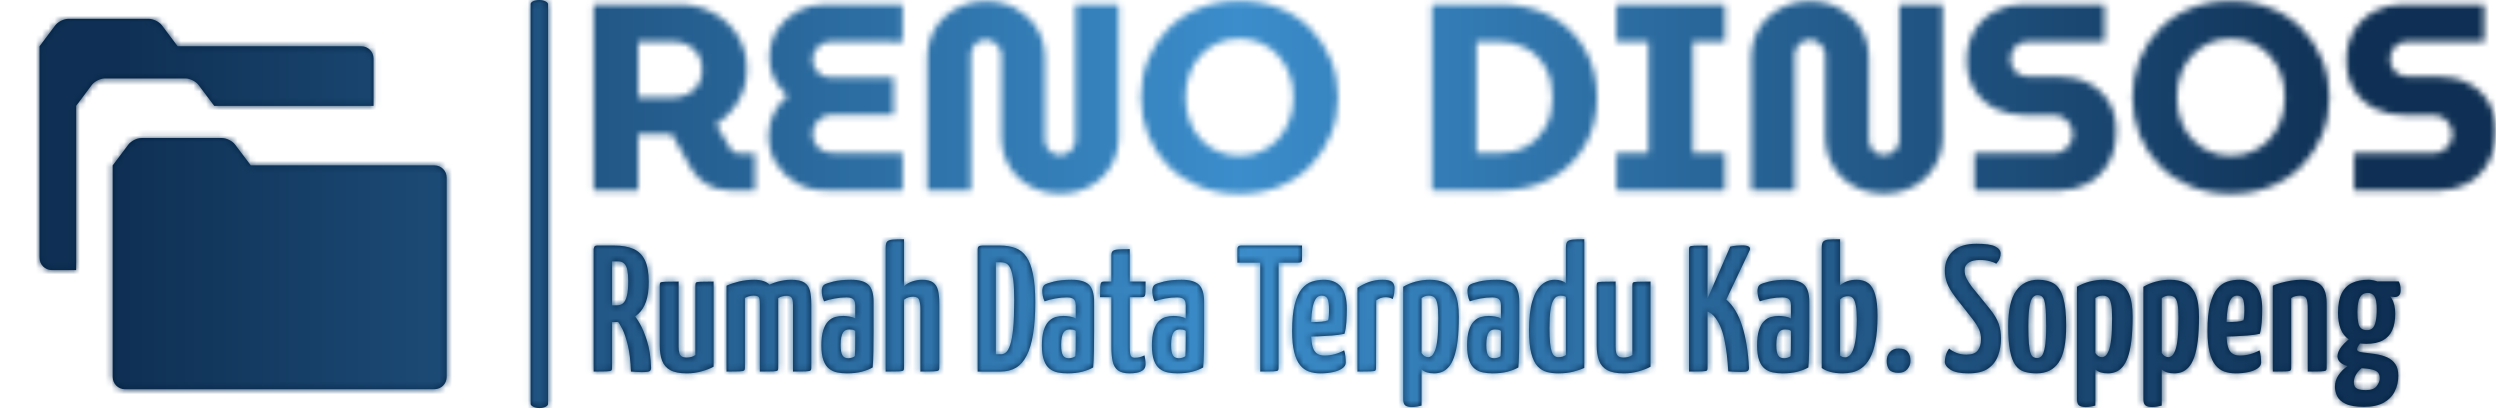 <svg xmlns="http://www.w3.org/2000/svg"
     version="1.1" width="1500" height="246" viewBox="0 0 1500 246">
    <g transform="matrix(1,0,0,1,-0.909,-0.583)">
        <svg viewBox="0 0 396 65" data-background-color="#ffffff" preserveAspectRatio="xMidYMid meet"
             height="246" width="1500" xmlns="http://www.w3.org/2000/svg">
            <g id="tight-bounds" transform="matrix(1,0,0,1,0.24,0.154)">
                <svg viewBox="0 0 395.52 64.692" height="64.692" width="395.52">
                    <g>
                        <svg viewBox="0 0 518.701 84.839" height="64.692" width="395.52">
                            <g>
                                <rect width="3.614" height="84.839" x="110.107" y="0"
                                      fill="#001f3e" opacity="1" stroke-width="0" stroke="transparent" fill-opacity="1"
                                      class="rect-qz-0" data-fill-palette-color="secondary" rx="1%" id="qz-0"
                                      data-palette-color="#001f3e"></rect>
                            </g>
                            <g transform="matrix(1,0,0,1,123.181,0.211)">
                                <svg viewBox="0 0 395.52 84.417" height="84.417" width="395.52">
                                    <g id="textblocktransform">
                                        <svg viewBox="0 0 395.52 84.417" height="84.417"
                                             width="395.52" id="textblock">
                                            <g>
                                                <svg viewBox="0 0 395.52 40.071" height="40.071"
                                                     width="395.52">
                                                    <g transform="matrix(1,0,0,1,0,0)">
                                                        <svg width="395.52" viewBox="3.05 -35.65 358.28 36.3"
                                                             height="40.071"
                                                             data-palette-color="url(#f55c197f-821a-40d7-b9f7-34016dbfebd2)"></svg>
                                                    </g>
                                                </svg>
                                            </g>
                                            <g transform="matrix(1,0,0,1,0,49.531)">
                                                <svg viewBox="0 0 375.744 34.887"
                                                     height="34.887" width="375.744">
                                                    <g transform="matrix(1,0,0,1,0,0)">
                                                        <svg width="375.744" viewBox="1.7 -36.75 501.83 46.6"
                                                             height="34.887" data-palette-color="#001f3e">
                                                            <path
                                                                d="M7.65-13.75L3.3-13.75Q2.45-13.75 2.35-14.03 2.25-14.3 2.25-15.05L2.25-15.05 2.25-34Q2.25-34.05 2.27-34.52 2.3-35 3.05-35L3.05-35 7.45-35Q10.6-35 12.73-34.08 14.85-33.15 15.93-30.95 17-28.75 17-24.85L17-24.85Q17-21.55 16.23-19.4 15.45-17.25 14.1-16.03 12.75-14.8 11.08-14.28 9.4-13.75 7.65-13.75L7.65-13.75ZM1.7 0L1.7 0 1.7-34.05Q1.7-34.05 1.83-34.52 1.95-35 2.65-35L2.65-35 5.85-35Q6.55-35 6.68-34.52 6.8-34.05 6.8-34.05L6.8-34.05 6.8-0.95Q6.8-0.45 6.58-0.28 6.35-0.1 5.28-0.05 4.2 0 1.7 0ZM15.05 0.15L15.05 0.15Q14.45 0.15 13.68 0.1 12.9 0.05 12.05 0L12.05 0Q11.9-4.35 11.2-7.25 10.5-10.15 9.68-11.8 8.85-13.45 8.2-14.15 7.55-14.85 7.55-14.85L7.55-14.85Q7.55-14.85 7.43-15.2 7.3-15.55 7.9-15.85L7.9-15.85 10.75-17.45Q11.45-17.45 11.7-16.95L11.7-16.95Q11.7-16.95 12.55-16.1 13.4-15.25 14.5-13.35 15.6-11.45 16.55-8.43 17.5-5.4 17.65-1.05L17.65-1.05Q17.65-0.4 17.28-0.13 16.9 0.15 15.05 0.15ZM6.75-30.6L6.75-18.4 8.2-18.4Q9.2-18.4 9.88-18.98 10.55-19.55 10.93-21.03 11.3-22.5 11.3-25.1L11.3-25.1Q11.3-26.95 11.05-28.18 10.8-29.4 10.18-30 9.55-30.6 8.55-30.6L8.55-30.6 6.75-30.6ZM27.6 0.5L27.6 0.5Q24.6 0.5 22.97-0.4 21.35-1.3 20.7-3.03 20.05-4.75 20.05-7.25L20.05-7.25 20.05-24.05Q20.05-24.55 20.25-24.73 20.45-24.9 21.57-24.95 22.7-25 25.3-25L25.3-25 25.3-6.9Q25.3-5.9 25.47-5.23 25.65-4.55 26.12-4.23 26.6-3.9 27.55-3.9L27.55-3.9Q28.1-3.9 28.75-4.05 29.4-4.2 29.95-4.6L29.95-4.6 29.95-24.05Q29.95-24.55 30.15-24.73 30.35-24.9 31.4-24.95 32.45-25 35-25L35-25 35-1.35Q33.75-0.65 31.75-0.08 29.75 0.5 27.6 0.5ZM38.6 0L38.6 0 38.6-23.85Q40.15-24.55 42.12-25.03 44.1-25.5 46.25-25.5L46.25-25.5Q49.25-25.5 50.67-24.05 52.1-22.6 52.52-19.9 52.95-17.2 52.95-13.4L52.95-13.4 52.95-0.95Q52.95-0.45 52.7-0.28 52.45-0.1 51.37-0.05 50.3 0 47.85 0L47.85 0 47.85-18.7Q47.85-19.7 47.75-20.2 47.65-20.7 47.27-20.9 46.9-21.1 46.1-21.1L46.1-21.1Q45.5-21.1 44.87-20.93 44.25-20.75 43.7-20.45L43.7-20.45 43.7-0.95Q43.7-0.45 43.45-0.28 43.2-0.1 42.15-0.05 41.1 0 38.6 0ZM47.85 0L47.85 0 47.85-21.3Q48-22.5 49.37-23.45 50.75-24.4 52.72-24.95 54.7-25.5 56.5-25.5L56.5-25.5Q59.05-25.5 60.25-24.7 61.45-23.9 61.8-22.35 62.15-20.8 62.15-18.6L62.15-18.6 62.15-0.95Q62.15-0.45 61.9-0.28 61.65-0.1 60.57-0.05 59.5 0 57.05 0L57.05 0 57.05-18.55Q57.05-19.9 56.7-20.48 56.35-21.05 55.3-21.05L55.3-21.05Q54.7-21.05 54.1-20.9 53.5-20.75 52.95-20.4L52.95-20.4 52.95-0.95Q52.95-0.45 52.75-0.28 52.55-0.1 51.5-0.05 50.45 0 47.85 0ZM72.04 0.5L72.04 0.5Q70.64 0.5 69.37 0.25 68.09 0 67.09-0.78 66.09-1.55 65.52-3.1 64.94-4.65 64.94-7.25L64.94-7.25Q64.94-9.8 65.44-11.43 65.94-13.05 66.82-13.95 67.69-14.85 68.77-15.15 69.84-15.45 70.99-15.45L70.99-15.45Q71.64-15.45 72.67-15.3 73.69-15.15 74.34-14.75L74.34-14.75Q74.34-14.75 74.34-15.38 74.34-16 74.34-16.82 74.34-17.65 74.34-18.35L74.34-18.35Q74.34-19.2 74.09-19.68 73.84-20.15 73.32-20.38 72.79-20.6 71.94-20.6L71.94-20.6Q70.34-20.6 68.62-20.28 66.89-19.95 65.69-19.5L65.69-19.5Q65.29-20.3 65.17-21.1 65.04-21.9 65.04-22.45L65.04-22.45Q65.04-22.9 65.19-23.38 65.34-23.85 65.69-24.1L65.69-24.1Q66.24-24.5 68.24-25 70.24-25.5 73.19-25.5L73.19-25.5Q76.54-25.5 77.99-24.15 79.44-22.8 79.44-19.4L79.44-19.4 79.44-16.95Q79.44-14.1 79.44-11.15 79.44-8.2 79.39-5.6 79.34-3 79.19-1.15L79.19-1.15Q77.99-0.45 76.19 0.03 74.39 0.5 72.04 0.5ZM72.44-3.7L72.44-3.7Q72.94-3.7 73.47-3.88 73.99-4.05 74.24-4.3L74.24-4.3Q74.29-4.95 74.32-6.18 74.34-7.4 74.34-8.78 74.34-10.15 74.34-11.3L74.34-11.3Q74.04-11.55 73.57-11.63 73.09-11.7 72.69-11.7L72.69-11.7Q72.19-11.7 71.74-11.53 71.29-11.35 70.97-10.88 70.64-10.4 70.47-9.55 70.29-8.7 70.29-7.35L70.29-7.35Q70.29-6.3 70.42-5.6 70.54-4.9 70.82-4.48 71.09-4.05 71.49-3.88 71.89-3.7 72.44-3.7ZM82.79 0L82.79 0 82.79-34.5Q82.79-35.65 83.19-36.1 83.59-36.55 84.69-36.65 85.79-36.75 87.89-36.75L87.89-36.75 87.89-23.7Q88.84-24.6 90.22-25.05 91.59-25.5 92.89-25.5L92.89-25.5Q94.94-25.5 95.97-24.75 96.99-24 97.34-22.58 97.69-21.15 97.69-19L97.69-19 97.69-0.95Q97.69-0.45 97.42-0.28 97.14-0.1 96.04-0.05 94.94 0 92.44 0L92.44 0 92.44-17.45Q92.44-18.8 92.12-19.8 91.79-20.8 90.44-20.8L90.44-20.8Q89.84-20.8 89.19-20.63 88.54-20.45 87.89-19.95L87.89-19.95 87.89-0.95Q87.89-0.45 87.67-0.28 87.44-0.1 86.39-0.05 85.34 0 82.79 0ZM114.69 0L108.34 0 108.34-34Q108.34-34.5 108.61-34.75 108.89-35 109.69-35L109.69-35 114.54-35Q116.99-35 118.84-34.3 120.69-33.6 121.89-31.88 123.09-30.15 123.71-27.08 124.34-24 124.34-19.25L124.34-19.25Q124.34-14.1 123.74-10.43 123.14-6.75 121.96-4.45 120.79-2.15 118.99-1.07 117.19 0 114.69 0L114.69 0ZM113.39-30.35L113.39-4.8 114.84-4.8Q115.54-4.8 116.19-5.33 116.84-5.85 117.36-7.4 117.89-8.95 118.19-11.93 118.49-14.9 118.49-19.8L118.49-19.8Q118.49-23.2 118.24-25.28 117.99-27.35 117.51-28.48 117.04-29.6 116.36-29.98 115.69-30.35 114.79-30.35L114.79-30.35 113.39-30.35ZM133.28 0.5L133.28 0.5Q131.88 0.5 130.61 0.25 129.33 0 128.33-0.78 127.33-1.55 126.76-3.1 126.18-4.65 126.18-7.25L126.18-7.25Q126.18-9.8 126.68-11.43 127.18-13.05 128.06-13.95 128.93-14.85 130.01-15.15 131.08-15.45 132.23-15.45L132.23-15.45Q132.88-15.45 133.91-15.3 134.93-15.15 135.58-14.75L135.58-14.75Q135.58-14.75 135.58-15.38 135.58-16 135.58-16.82 135.58-17.65 135.58-18.35L135.58-18.35Q135.58-19.2 135.33-19.68 135.08-20.15 134.56-20.38 134.03-20.6 133.18-20.6L133.18-20.6Q131.58-20.6 129.86-20.28 128.13-19.95 126.93-19.5L126.93-19.5Q126.53-20.3 126.41-21.1 126.28-21.9 126.28-22.45L126.28-22.45Q126.28-22.9 126.43-23.38 126.58-23.85 126.93-24.1L126.93-24.1Q127.48-24.5 129.48-25 131.48-25.5 134.43-25.5L134.43-25.5Q137.78-25.5 139.23-24.15 140.68-22.8 140.68-19.4L140.68-19.4 140.68-16.95Q140.68-14.1 140.68-11.15 140.68-8.2 140.63-5.6 140.58-3 140.43-1.15L140.43-1.15Q139.23-0.45 137.43 0.03 135.63 0.5 133.28 0.5ZM133.68-3.7L133.68-3.7Q134.18-3.7 134.71-3.88 135.23-4.05 135.48-4.3L135.48-4.3Q135.53-4.95 135.56-6.18 135.58-7.4 135.58-8.78 135.58-10.15 135.58-11.3L135.58-11.3Q135.28-11.55 134.81-11.63 134.33-11.7 133.93-11.7L133.93-11.7Q133.43-11.7 132.98-11.53 132.53-11.35 132.21-10.88 131.88-10.4 131.71-9.55 131.53-8.7 131.53-7.35L131.53-7.35Q131.53-6.3 131.66-5.6 131.78-4.9 132.06-4.48 132.33-4.05 132.73-3.88 133.13-3.7 133.68-3.7ZM150.53 0.5L150.53 0.5Q148.38 0.5 147.28-0.35 146.18-1.2 145.83-2.83 145.48-4.45 145.48-6.7L145.48-6.7 145.48-20.65 142.33-20.65Q142.33-22.65 142.38-23.55 142.43-24.45 142.66-24.73 142.88-25 143.38-25L143.38-25 145.48-25 145.48-32.35Q145.48-33.2 145.91-33.52 146.33-33.85 147.43-33.93 148.53-34 150.58-34L150.58-34 150.58-25 154.98-25Q154.98-23.05 154.96-22.13 154.93-21.2 154.71-20.93 154.48-20.65 153.98-20.65L153.98-20.65 150.58-20.65 150.58-6.75Q150.58-6.05 150.63-5.35 150.68-4.65 150.98-4.25 151.28-3.85 151.98-3.85L151.98-3.85Q152.73-3.85 153.33-4 153.93-4.15 154.68-4.5L154.68-4.5Q154.78-4.05 154.88-3.43 154.98-2.8 154.98-2.05L154.98-2.05Q154.98-0.95 154.26-0.4 153.53 0.15 152.51 0.33 151.48 0.5 150.53 0.5ZM163.83 0.5L163.83 0.5Q162.43 0.5 161.15 0.25 159.88 0 158.88-0.78 157.88-1.55 157.3-3.1 156.73-4.65 156.73-7.25L156.73-7.25Q156.73-9.8 157.23-11.43 157.73-13.05 158.6-13.95 159.48-14.85 160.55-15.15 161.63-15.45 162.78-15.45L162.78-15.45Q163.43-15.45 164.45-15.3 165.48-15.15 166.13-14.75L166.13-14.75Q166.13-14.75 166.13-15.38 166.13-16 166.13-16.82 166.13-17.65 166.13-18.35L166.13-18.35Q166.13-19.2 165.88-19.68 165.63-20.15 165.1-20.38 164.58-20.6 163.73-20.6L163.73-20.6Q162.13-20.6 160.4-20.28 158.68-19.95 157.48-19.5L157.48-19.5Q157.08-20.3 156.95-21.1 156.83-21.9 156.83-22.45L156.83-22.45Q156.83-22.9 156.98-23.38 157.13-23.85 157.48-24.1L157.48-24.1Q158.03-24.5 160.03-25 162.03-25.5 164.98-25.5L164.98-25.5Q168.33-25.5 169.78-24.15 171.23-22.8 171.23-19.4L171.23-19.4 171.23-16.95Q171.23-14.1 171.23-11.15 171.23-8.2 171.18-5.6 171.13-3 170.98-1.15L170.98-1.15Q169.78-0.45 167.98 0.03 166.18 0.5 163.83 0.5ZM164.23-3.7L164.23-3.7Q164.73-3.7 165.25-3.88 165.78-4.05 166.03-4.3L166.03-4.3Q166.08-4.95 166.1-6.18 166.13-7.4 166.13-8.78 166.13-10.15 166.13-11.3L166.13-11.3Q165.83-11.55 165.35-11.63 164.88-11.7 164.48-11.7L164.48-11.7Q163.98-11.7 163.53-11.53 163.08-11.35 162.75-10.88 162.43-10.4 162.25-9.55 162.08-8.7 162.08-7.35L162.08-7.35Q162.08-6.3 162.2-5.6 162.33-4.9 162.6-4.48 162.88-4.05 163.28-3.88 163.68-3.7 164.23-3.7ZM186.82 0L186.82 0 186.82-34.45Q186.82-34.45 186.95-34.48 187.07-34.5 187.77-34.5L187.77-34.5 190.97-34.5Q191.67-34.5 191.8-34.48 191.92-34.45 191.92-34.45L191.92-34.45 191.92-0.95Q191.92-0.45 191.7-0.28 191.47-0.1 190.4-0.05 189.32 0 186.82 0ZM197.47-30.25L180.47-30.25 180.47-34.05Q180.47-35 181.42-35L181.42-35 198.42-35 198.42-31.15Q198.42-30.6 198.22-30.43 198.02-30.25 197.47-30.25L197.47-30.25ZM203.52 0.5L203.52 0.5Q201.82 0.5 200.37 0 198.92-0.5 197.87-1.8 196.82-3.1 196.25-5.4 195.67-7.7 195.67-11.25L195.67-11.25Q195.67-15.85 196.4-18.68 197.12-21.5 198.35-22.98 199.57-24.45 201.17-24.98 202.77-25.5 204.52-25.5L204.52-25.5Q207.57-25.5 209.22-23.58 210.87-21.65 210.87-17.4L210.87-17.4Q210.87-15.65 210.75-13.78 210.62-11.9 210.22-10.5L210.22-10.5Q208.67-10.15 206.72-10 204.77-9.85 202.92-9.78 201.07-9.7 199.9-9.7 198.72-9.7 198.72-9.7L198.72-9.7 198.77-13.8Q198.77-13.8 199.57-13.78 200.37-13.75 201.55-13.75 202.72-13.75 203.85-13.85 204.97-13.95 205.67-14.25L205.67-14.25Q205.82-14.75 205.87-15.55 205.92-16.35 205.92-16.95L205.92-16.95Q205.92-19.45 205.47-20.28 205.02-21.1 203.87-21.1L203.87-21.1Q203.12-21.1 202.57-20.58 202.02-20.05 201.65-18.9 201.27-17.75 201.1-15.95 200.92-14.15 200.92-11.55L200.92-11.55Q200.92-9.6 201.1-8.22 201.27-6.85 201.7-6.05 202.12-5.25 202.85-4.85 203.57-4.45 204.72-4.45L204.72-4.45Q206.12-4.45 207.5-4.83 208.87-5.2 210.12-5.9L210.12-5.9Q210.37-5.2 210.47-4.23 210.57-3.25 210.57-2.5L210.57-2.5Q210.57-1.55 209.6-0.88 208.62-0.2 207.02 0.15 205.42 0.5 203.52 0.5ZM213.82 0L213.82 0 213.82-23.25Q215.17-24.2 216.94-24.85 218.72-25.5 220.72-25.5L220.72-25.5Q222.72-25.5 223.42-24.93 224.12-24.35 224.12-23.15L224.12-23.15Q224.12-22.65 224.02-21.83 223.92-21 223.62-20.15L223.62-20.15Q223.07-20.45 222.57-20.55 222.07-20.65 221.57-20.65L221.57-20.65Q220.97-20.65 220.29-20.43 219.62-20.2 219.02-19.75L219.02-19.75 218.97-0.95Q218.97-0.45 218.77-0.28 218.57-0.1 217.49-0.05 216.42 0 213.82 0ZM228.97 9.85L228.97 9.85Q227.67 9.85 227.09 9.4 226.52 8.95 226.52 7.65L226.52 7.65 226.52-23.55Q228.02-24.45 229.97-24.98 231.92-25.5 233.92-25.5L233.92-25.5Q236.32-25.5 238.14-24.65 239.97-23.8 240.97-21.58 241.97-19.35 241.97-15.25L241.97-15.25Q241.97-11.25 241.62-8.47 241.27-5.7 240.62-3.93 239.97-2.15 239.09-1.2 238.22-0.25 237.22 0.13 236.22 0.5 235.12 0.5L235.12 0.5Q233.97 0.5 233.09 0.23 232.22-0.05 231.62-0.6L231.62-0.6 231.62 9.45Q231.02 9.6 230.32 9.73 229.62 9.85 228.97 9.85ZM233.47-4L233.47-4Q233.92-4 234.39-4.35 234.87-4.7 235.32-5.78 235.77-6.85 236.02-9.03 236.27-11.2 236.27-14.9L236.27-14.9Q236.27-17.5 235.99-18.82 235.72-20.15 235.14-20.63 234.57-21.1 233.62-21.1L233.62-21.1Q232.52-21.1 231.62-20.4L231.62-20.4 231.62-5.15Q232.02-4.55 232.47-4.28 232.92-4 233.47-4ZM251.36 0.5L251.36 0.5Q249.96 0.5 248.69 0.25 247.41 0 246.41-0.78 245.41-1.55 244.84-3.1 244.26-4.65 244.26-7.25L244.26-7.25Q244.26-9.8 244.76-11.43 245.26-13.05 246.14-13.95 247.01-14.85 248.09-15.15 249.16-15.45 250.31-15.45L250.31-15.45Q250.96-15.45 251.99-15.3 253.01-15.15 253.66-14.75L253.66-14.75Q253.66-14.75 253.66-15.38 253.66-16 253.66-16.82 253.66-17.65 253.66-18.35L253.66-18.35Q253.66-19.2 253.41-19.68 253.16-20.15 252.64-20.38 252.11-20.6 251.26-20.6L251.26-20.6Q249.66-20.6 247.94-20.28 246.21-19.95 245.01-19.5L245.01-19.5Q244.61-20.3 244.49-21.1 244.36-21.9 244.36-22.45L244.36-22.45Q244.36-22.9 244.51-23.38 244.66-23.85 245.01-24.1L245.01-24.1Q245.56-24.5 247.56-25 249.56-25.5 252.51-25.5L252.51-25.5Q255.86-25.5 257.31-24.15 258.76-22.8 258.76-19.4L258.76-19.4 258.76-16.95Q258.76-14.1 258.76-11.15 258.76-8.2 258.71-5.6 258.66-3 258.51-1.15L258.51-1.15Q257.31-0.45 255.51 0.03 253.71 0.5 251.36 0.5ZM251.76-3.7L251.76-3.7Q252.26-3.7 252.79-3.88 253.31-4.05 253.56-4.3L253.56-4.3Q253.61-4.95 253.64-6.18 253.66-7.4 253.66-8.78 253.66-10.15 253.66-11.3L253.66-11.3Q253.36-11.55 252.89-11.63 252.41-11.7 252.01-11.7L252.01-11.7Q251.51-11.7 251.06-11.53 250.61-11.35 250.29-10.88 249.96-10.4 249.79-9.55 249.61-8.7 249.61-7.35L249.61-7.35Q249.61-6.3 249.74-5.6 249.86-4.9 250.14-4.48 250.41-4.05 250.81-3.88 251.21-3.7 251.76-3.7ZM269.56 0.5L269.56 0.5Q267.91 0.5 266.46 0.13 265.01-0.25 263.86-1.45 262.71-2.65 262.09-5.05 261.46-7.45 261.46-11.45L261.46-11.45Q261.46-16.5 262.39-19.6 263.31-22.7 264.94-24.1 266.56-25.5 268.56-25.5L268.56-25.5Q269.61-25.5 270.41-25.25 271.21-25 271.71-24.55L271.71-24.55 271.71-34.5Q271.71-35.65 272.11-36.1 272.51-36.55 273.61-36.65 274.71-36.75 276.81-36.75L276.81-36.75 276.81-1Q275.56-0.45 273.76 0.03 271.96 0.5 269.56 0.5ZM269.61-4L269.61-4Q270.26-4 270.76-4.15 271.26-4.3 271.71-4.6L271.71-4.6 271.71-20.75Q271.41-20.95 271.04-21.03 270.66-21.1 270.26-21.1L270.26-21.1Q269.76-21.1 269.21-20.85 268.66-20.6 268.16-19.68 267.66-18.75 267.41-16.95 267.16-15.15 267.16-12.05L267.16-12.05Q267.16-9.6 267.31-8.03 267.46-6.45 267.76-5.58 268.06-4.7 268.54-4.35 269.01-4 269.61-4ZM287.81 0.5L287.81 0.5Q284.81 0.5 283.18-0.4 281.56-1.3 280.91-3.03 280.26-4.75 280.26-7.25L280.26-7.25 280.26-24.05Q280.26-24.55 280.46-24.73 280.66-24.9 281.78-24.95 282.91-25 285.51-25L285.51-25 285.51-6.9Q285.51-5.9 285.68-5.23 285.86-4.55 286.33-4.23 286.81-3.9 287.76-3.9L287.76-3.9Q288.31-3.9 288.96-4.05 289.61-4.2 290.16-4.6L290.16-4.6 290.16-24.05Q290.16-24.55 290.36-24.73 290.56-24.9 291.61-24.95 292.66-25 295.21-25L295.21-25 295.21-1.35Q293.96-0.65 291.96-0.08 289.96 0.5 287.81 0.5ZM320.4 0.1L320.4 0.1Q319.55 0.1 318.65 0.05 317.75 0 316.8-0.05L316.8-0.05Q316.65-2.55 316.38-4.83 316.1-7.1 315.68-9.08 315.25-11.05 314.53-12.68 313.8-14.3 312.75-15.5L312.75-15.5Q312.15-16.15 311.4-16.53 310.65-16.9 309.95-17L309.95-17 309.95-17.8 317.35-34.7Q318.25-34.9 319.1-34.98 319.95-35.05 320.6-35.05L320.6-35.05Q323.3-35.05 322.75-33.7L322.75-33.7 316.25-20Q319.1-17.55 320.65-12.7 322.2-7.85 322.55-1L322.55-1Q322.55-0.4 322.15-0.15 321.75 0.1 320.4 0.1ZM305.9 0L305.9 0 305.9-34.05Q305.9-34.55 306.13-34.73 306.35-34.9 307.4-34.95 308.45-35 311.05-35L311.05-35 311.05-0.95Q311.05-0.45 310.85-0.28 310.65-0.1 309.55-0.05 308.45 0 305.9 0ZM331.9 0.5L331.9 0.5Q330.5 0.5 329.23 0.25 327.95 0 326.95-0.78 325.95-1.55 325.38-3.1 324.8-4.65 324.8-7.25L324.8-7.25Q324.8-9.8 325.3-11.43 325.8-13.05 326.68-13.95 327.55-14.85 328.63-15.15 329.7-15.45 330.85-15.45L330.85-15.45Q331.5-15.45 332.53-15.3 333.55-15.15 334.2-14.75L334.2-14.75Q334.2-14.75 334.2-15.38 334.2-16 334.2-16.82 334.2-17.65 334.2-18.35L334.2-18.35Q334.2-19.2 333.95-19.68 333.7-20.15 333.18-20.38 332.65-20.6 331.8-20.6L331.8-20.6Q330.2-20.6 328.48-20.28 326.75-19.95 325.55-19.5L325.55-19.5Q325.15-20.3 325.03-21.1 324.9-21.9 324.9-22.45L324.9-22.45Q324.9-22.9 325.05-23.38 325.2-23.85 325.55-24.1L325.55-24.1Q326.1-24.5 328.1-25 330.1-25.5 333.05-25.5L333.05-25.5Q336.4-25.5 337.85-24.15 339.3-22.8 339.3-19.4L339.3-19.4 339.3-16.95Q339.3-14.1 339.3-11.15 339.3-8.2 339.25-5.6 339.2-3 339.05-1.15L339.05-1.15Q337.85-0.45 336.05 0.03 334.25 0.5 331.9 0.5ZM332.3-3.7L332.3-3.7Q332.8-3.7 333.33-3.88 333.85-4.05 334.1-4.3L334.1-4.3Q334.15-4.95 334.18-6.18 334.2-7.4 334.2-8.78 334.2-10.15 334.2-11.3L334.2-11.3Q333.9-11.55 333.43-11.63 332.95-11.7 332.55-11.7L332.55-11.7Q332.05-11.7 331.6-11.53 331.15-11.35 330.83-10.88 330.5-10.4 330.33-9.55 330.15-8.7 330.15-7.35L330.15-7.35Q330.15-6.3 330.28-5.6 330.4-4.9 330.68-4.48 330.95-4.05 331.35-3.88 331.75-3.7 332.3-3.7ZM348.6 0.5L348.6 0.5Q346.6 0.5 345.1 0.08 343.6-0.35 342.75-1L342.75-1 342.75-34.45Q342.75-35.6 343.15-36.08 343.55-36.55 344.62-36.65 345.7-36.75 347.85-36.75L347.85-36.75 347.85-23.95Q348.7-24.7 349.85-25.1 351-25.5 352.45-25.5L352.45-25.5Q354.45-25.5 355.72-24.53 357-23.55 357.62-21.35 358.25-19.15 358.25-15.45L358.25-15.45Q358.25-11.2 357.67-8.3 357.1-5.4 356.1-3.65 355.1-1.9 353.85-1 352.6-0.1 351.25 0.2 349.9 0.5 348.6 0.5ZM349.35-3.95L349.35-3.95Q349.8-3.95 350.35-4.35 350.9-4.75 351.37-5.85 351.85-6.95 352.17-9.03 352.5-11.1 352.5-14.5L352.5-14.5Q352.5-16.9 352.22-18.32 351.95-19.75 351.45-20.35 350.95-20.95 350.1-20.95L350.1-20.95Q349.5-20.95 348.92-20.75 348.35-20.55 347.85-20L347.85-20 347.85-4.45Q348.1-4.25 348.45-4.1 348.8-3.95 349.35-3.95ZM364.1 0.35L364.1 0.35Q362.2 0.35 361.5-0.53 360.8-1.4 360.8-3L360.8-3Q360.8-4.35 361.65-5.38 362.5-6.4 364.1-6.4L364.1-6.4Q365.95-6.4 366.67-5.45 367.4-4.5 367.4-3L367.4-3Q367.4-1.65 366.52-0.65 365.65 0.35 364.1 0.35ZM383.49 0.5L383.49 0.5Q380.14 0.5 378.54-0.5 376.94-1.5 376.94-2.75L376.94-2.75Q376.94-3.5 377.22-4.53 377.49-5.55 378.14-6.4L378.14-6.4Q378.94-5.7 380.19-5.2 381.44-4.7 382.94-4.7L382.94-4.7Q385.19-4.7 386.09-5.88 386.99-7.05 386.99-9L386.99-9Q386.99-10.4 386.47-11.65 385.94-12.9 384.54-14.7L384.54-14.7 379.84-20.7Q378.14-22.95 377.54-24.63 376.94-26.3 376.94-28L376.94-28Q376.94-31.35 379.17-33.43 381.39-35.5 385.74-35.5L385.74-35.5Q389.44-35.5 390.94-34.75 392.44-34 392.44-32.8L392.44-32.8Q392.44-32.15 392.17-31.4 391.89-30.65 391.24-29.95L391.24-29.95Q390.79-30.25 389.52-30.63 388.24-31 386.69-31L386.69-31Q384.74-31 383.59-30.28 382.44-29.55 382.44-28.15L382.44-28.15Q382.44-26.95 382.94-25.93 383.44-24.9 384.44-23.55L384.44-23.55 389.44-17.4Q391.29-15.1 391.92-13.23 392.54-11.35 392.54-9.15L392.54-9.15Q392.54-6.65 391.74-4.45 390.94-2.25 389.02-0.88 387.09 0.5 383.49 0.5ZM402.44 0.5L402.44 0.5Q400.49 0.5 398.99 0.03 397.49-0.45 396.51-1.83 395.54-3.2 395.04-5.78 394.54-8.35 394.54-12.55L394.54-12.55Q394.54-19.35 396.74-22.43 398.94-25.5 402.84-25.5L402.84-25.5Q405.54-25.5 407.26-24.43 408.99-23.35 409.81-20.55 410.64-17.75 410.64-12.7L410.64-12.7Q410.64-5.55 408.56-2.53 406.49 0.5 402.44 0.5ZM402.59-3.75L402.59-3.75Q403.29-3.75 403.84-4.35 404.39-4.95 404.74-6.85 405.09-8.75 405.09-12.6L405.09-12.6Q405.09-16.35 404.86-18.2 404.64-20.05 404.11-20.65 403.59-21.25 402.69-21.25L402.69-21.25Q401.94-21.25 401.36-20.6 400.79-19.95 400.46-18.07 400.14-16.2 400.14-12.55L400.14-12.55Q400.14-9.6 400.29-7.8 400.44-6 400.74-5.15 401.04-4.3 401.51-4.03 401.99-3.75 402.59-3.75ZM416.09 9.85L416.09 9.85Q414.79 9.85 414.21 9.4 413.64 8.95 413.64 7.65L413.64 7.65 413.64-23.55Q415.14-24.45 417.09-24.98 419.04-25.5 421.04-25.5L421.04-25.5Q423.44-25.5 425.26-24.65 427.09-23.8 428.09-21.58 429.09-19.35 429.09-15.25L429.09-15.25Q429.09-11.25 428.74-8.47 428.39-5.7 427.74-3.93 427.09-2.15 426.21-1.2 425.34-0.25 424.34 0.13 423.34 0.5 422.24 0.5L422.24 0.5Q421.09 0.5 420.21 0.23 419.34-0.05 418.74-0.6L418.74-0.6 418.74 9.45Q418.14 9.6 417.44 9.73 416.74 9.85 416.09 9.85ZM420.59-4L420.59-4Q421.04-4 421.51-4.35 421.99-4.7 422.44-5.78 422.89-6.85 423.14-9.03 423.39-11.2 423.39-14.9L423.39-14.9Q423.39-17.5 423.11-18.82 422.84-20.15 422.26-20.63 421.69-21.1 420.74-21.1L420.74-21.1Q419.64-21.1 418.74-20.4L418.74-20.4 418.74-5.15Q419.14-4.55 419.59-4.28 420.04-4 420.59-4ZM434.53 9.85L434.53 9.85Q433.23 9.85 432.66 9.4 432.08 8.95 432.08 7.65L432.08 7.65 432.08-23.55Q433.58-24.45 435.53-24.98 437.48-25.5 439.48-25.5L439.48-25.5Q441.88-25.5 443.71-24.65 445.53-23.8 446.53-21.58 447.53-19.35 447.53-15.25L447.53-15.25Q447.53-11.25 447.18-8.47 446.83-5.7 446.18-3.93 445.53-2.15 444.66-1.2 443.78-0.25 442.78 0.13 441.78 0.5 440.68 0.5L440.68 0.5Q439.53 0.5 438.66 0.23 437.78-0.05 437.18-0.6L437.18-0.6 437.18 9.45Q436.58 9.6 435.88 9.73 435.18 9.85 434.53 9.85ZM439.03-4L439.03-4Q439.48-4 439.96-4.35 440.43-4.7 440.88-5.78 441.33-6.85 441.58-9.03 441.83-11.2 441.83-14.9L441.83-14.9Q441.83-17.5 441.56-18.82 441.28-20.15 440.71-20.63 440.13-21.1 439.18-21.1L439.18-21.1Q438.08-21.1 437.18-20.4L437.18-20.4 437.18-5.15Q437.58-4.55 438.03-4.28 438.48-4 439.03-4ZM457.73 0.5L457.73 0.5Q456.03 0.5 454.58 0 453.13-0.5 452.08-1.8 451.03-3.1 450.46-5.4 449.88-7.7 449.88-11.25L449.88-11.25Q449.88-15.85 450.61-18.68 451.33-21.5 452.56-22.98 453.78-24.45 455.38-24.98 456.98-25.5 458.73-25.5L458.73-25.5Q461.78-25.5 463.43-23.58 465.08-21.65 465.08-17.4L465.08-17.4Q465.08-15.65 464.96-13.78 464.83-11.9 464.43-10.5L464.43-10.5Q462.88-10.15 460.93-10 458.98-9.85 457.13-9.78 455.28-9.7 454.11-9.7 452.93-9.7 452.93-9.7L452.93-9.7 452.98-13.8Q452.98-13.8 453.78-13.78 454.58-13.75 455.76-13.75 456.93-13.75 458.06-13.85 459.18-13.95 459.88-14.25L459.88-14.25Q460.03-14.75 460.08-15.55 460.13-16.35 460.13-16.95L460.13-16.95Q460.13-19.45 459.68-20.28 459.23-21.1 458.08-21.1L458.08-21.1Q457.33-21.1 456.78-20.58 456.23-20.05 455.86-18.9 455.48-17.75 455.31-15.95 455.13-14.15 455.13-11.55L455.13-11.55Q455.13-9.6 455.31-8.22 455.48-6.85 455.91-6.05 456.33-5.25 457.06-4.85 457.78-4.45 458.93-4.45L458.93-4.45Q460.33-4.45 461.71-4.83 463.08-5.2 464.33-5.9L464.33-5.9Q464.58-5.2 464.68-4.23 464.78-3.25 464.78-2.5L464.78-2.5Q464.78-1.55 463.81-0.88 462.83-0.2 461.23 0.15 459.63 0.5 457.73 0.5ZM468.03 0L468.03 0 468.03-23.85Q468.88-24.25 470.23-24.63 471.58-25 473.08-25.25 474.58-25.5 475.83-25.5L475.83-25.5Q478.43-25.5 479.98-24.9 481.53-24.3 482.25-22.88 482.98-21.45 482.98-18.95L482.98-18.95 482.98-0.95Q482.98-0.45 482.73-0.28 482.48-0.1 481.4-0.05 480.33 0 477.73 0L477.73 0 477.73-17.4Q477.73-19.5 477.33-20.3 476.93-21.1 475.63-21.1L475.63-21.1Q475.03-21.1 474.33-20.95 473.63-20.8 473.13-20.4L473.13-20.4 473.13-0.95Q473.13-0.45 472.9-0.28 472.68-0.1 471.6-0.05 470.53 0 468.03 0ZM493.38 9.8L493.38 9.8Q489.98 9.8 488.23 8.95 486.48 8.1 485.88 6.8 485.28 5.5 485.28 4.25L485.28 4.25Q485.28 2.45 486.28 0.98 487.28-0.5 488.88-1.6 490.48-2.7 492.38-3.2L492.38-3.2 494.08-1.75Q493.18-1.4 492.35-0.65 491.53 0.1 491.03 1.03 490.53 1.95 490.53 3L490.53 3Q490.53 3.65 490.8 4.15 491.08 4.65 491.83 4.9 492.58 5.15 493.88 5.15L493.88 5.15Q496.03 5.15 496.88 4.03 497.73 2.9 497.73 1.9L497.73 1.9Q497.73 0.95 497.33 0.38 496.93-0.2 495.73-0.53 494.53-0.85 492.03-1L492.03-1Q490.18-1.15 488.8-1.53 487.43-1.9 486.7-2.6 485.98-3.3 485.98-4.3L485.98-4.3Q486.03-5.15 486.48-6 486.93-6.85 487.85-7.8 488.78-8.75 490.18-9.75L490.18-9.75 493.23-8.75Q493.13-8.7 492.68-8.25 492.23-7.8 491.83-7.23 491.43-6.65 491.43-6.15L491.43-6.15Q491.43-5.5 492.83-5.35 494.23-5.2 496.28-4.9L496.28-4.9Q498.38-4.6 499.83-3.93 501.28-3.25 502.08-2.05 502.88-0.85 502.88 1.15L502.88 1.15Q502.88 3.5 501.9 5.48 500.93 7.45 498.83 8.63 496.73 9.8 493.38 9.8ZM493.93-7.7L493.93-7.7Q490.98-7.7 489.28-8.83 487.58-9.95 486.85-11.88 486.13-13.8 486.13-16.25L486.13-16.25Q486.13-19.7 487.15-21.73 488.18-23.75 490.08-24.63 491.98-25.5 494.53-25.5L494.53-25.5Q495.18-25.5 495.95-25.35 496.73-25.2 497.43-24.9L497.43-24.9 498.38-22.7Q500.03-21.9 501.03-20.3 502.03-18.7 502.03-16.05L502.03-16.05Q502.03-13.35 501.2-11.5 500.38-9.65 498.6-8.68 496.83-7.7 493.93-7.7ZM494.18-11.5L494.18-11.5Q495.13-11.5 495.7-12.03 496.28-12.55 496.58-13.85 496.88-15.15 496.88-17.35L496.88-17.35Q496.88-19.85 496.28-20.85 495.68-21.85 494.33-21.85L494.33-21.85Q493.53-21.85 492.88-21.38 492.23-20.9 491.88-19.73 491.53-18.55 491.53-16.45L491.53-16.45Q491.53-14.7 491.75-13.6 491.98-12.5 492.55-12 493.13-11.5 494.18-11.5ZM501.88-20.7L501.88-20.7Q501.13-20.7 500-21.05 498.88-21.4 497.75-21.83 496.63-22.25 495.88-22.6 495.13-22.95 495.13-22.95L495.13-22.95 495.18-25.05 502.98-25.05Q503.23-24.7 503.38-24.08 503.53-23.45 503.53-22.6L503.53-22.6Q503.53-21.6 503.08-21.15 502.63-20.7 501.88-20.7Z"
                                                                opacity="1" transform="matrix(1,0,0,1,0,0)"
                                                                fill="#001f3e" class="slogan-text-1"
                                                                data-fill-palette-color="secondary" id="text-1"></path>
                                                        </svg>
                                                    </g>
                                                </svg>
                                            </g>
                                        </svg>
                                    </g>
                                </svg>
                            </g>
                            <g transform="matrix(1,0,0,1,0,3.92)">
                                <svg viewBox="0 0 100.648 76.999" height="76.999"
                                     width="100.648">
                                    <g>
                                        <svg xmlns="http://www.w3.org/2000/svg" version="1.1" x="8" y="0"
                                             viewBox="0 0 99.999 90.963"
                                             enable-background="new 0 0 100 90.963" xml:space="preserve"
                                             width="84.648" height="76.999" class="icon-icon-0"
                                             data-fill-palette-color="accent" id="icon-0"><path d="M8.984 21.367v40.338H2.988C1.341 61.706 0 60.352 0 58.711V6.732l3.861-5.143C4.518 0.716 5.951 0 7.044 0h7.923c1.094 0 2.891 0 3.978 0h7.923c1.094 0 2.526 0.716 3.184 1.589l3.86 5.143H79.05c1.641 0 2.981 1.341 2.981 2.982v11.653H42.897l-3.86-5.143c-0.658-0.873-2.09-1.588-3.184-1.588H27.93c-1.094 0-2.884 0-3.978 0h-7.923c-1.094 0-2.526 0.716-3.184 1.588L8.984 21.367z" fill="#001f3f" data-fill-palette-color="accent"></path>
                                            <path
                                                d="M97.012 35.99h-45.13l-3.868-5.13c-0.657-0.872-2.09-1.588-3.177-1.588h-7.923c-1.094 0-2.884 0-3.984 0h-7.917c-1.094 0-2.526 0.716-3.184 1.588l-3.861 5.13v51.992c0 1.641 1.341 2.981 2.975 2.981h76.068c1.647 0 2.988-1.341 2.988-2.981V38.984C100 37.331 98.659 35.99 97.012 35.99z"
                                                fill="#001f3f" data-fill-palette-color="accent"></path></svg>
                                    </g>
                                </svg>
                            </g>
                        </svg>
                    </g>
                    <defs></defs>
                    <mask id="98a0b749-b9f6-4bb3-b7ad-c9a7f572c381">
                        <g id="SvgjsG1015">
                            <svg viewBox="0 0 395.52 64.692" height="64.692" width="395.52">
                                <g>
                                    <svg viewBox="0 0 518.701 84.839" height="64.692"
                                         width="395.52">
                                        <g>
                                            <rect width="3.614" height="84.839"
                                                  x="110.107" y="0" fill="black" opacity="1" stroke-width="0"
                                                  stroke="transparent" fill-opacity="1" class="rect-qz-0" rx="1%"
                                                  id="SvgjsRect1014" data-palette-color="#001f3e"></rect>
                                        </g>
                                        <g transform="matrix(1,0,0,1,123.181,0.211)">
                                            <svg viewBox="0 0 395.52 84.417" height="84.417"
                                                 width="395.52">
                                                <g id="SvgjsG1013">
                                                    <svg viewBox="0 0 395.52 84.417"
                                                         height="84.417" width="395.52" id="SvgjsSvg1012">
                                                        <g>
                                                            <svg viewBox="0 0 395.52 40.071"
                                                                 height="40.071" width="395.52">
                                                                <g transform="matrix(1,0,0,1,0,0)">
                                                                    <svg width="395.52"
                                                                         viewBox="3.05 -35.65 358.28 36.3"
                                                                         height="40.071"
                                                                         data-palette-color="url(#f55c197f-821a-40d7-b9f7-34016dbfebd2)">
                                                                        <path
                                                                            d="M11.45 0L3.05 0 3.05-35 19.05-35Q22.6-35 25.53-33.45 28.45-31.9 30.18-29.15 31.9-26.4 31.9-22.8L31.9-22.8Q31.9-19.45 30.3-16.78 28.7-14.1 26.1-12.45L26.1-12.45 28.9-7.7Q29.15-7.35 29.48-7.15 29.8-6.95 30.35-6.95L30.35-6.95 33.45-6.95 33.45 0 28.55 0Q26.3 0 24.45-1.07 22.6-2.15 21.55-3.9L21.55-3.9 17.8-10.55Q17.45-10.55 17.07-10.55 16.7-10.55 16.3-10.55L16.3-10.55 11.45-10.55 11.45 0ZM11.45-28L11.45-17.5 18.1-17.5Q19.55-17.5 20.8-18.13 22.05-18.75 22.78-19.93 23.5-21.1 23.5-22.75L23.5-22.75Q23.5-24.4 22.75-25.58 22-26.75 20.78-27.38 19.55-28 18.1-28L18.1-28 11.45-28ZM61.25 0L46.6 0Q43.65 0 41.25-1.38 38.85-2.75 37.42-5.08 36-7.4 36-10.35L36-10.35Q36-12.55 36.97-14.48 37.95-16.4 39.6-17.8L39.6-17.8Q38-19.15 37.07-21 36.15-22.85 36.15-24.9L36.15-24.9Q36.15-27.8 37.55-30.08 38.95-32.35 41.3-33.68 43.65-35 46.5-35L46.5-35 61.25-35 61.25-27.95 47.8-28Q46.85-28 46.05-27.55 45.25-27.1 44.77-26.35 44.3-25.6 44.3-24.6L44.3-24.6Q44.3-23.65 44.77-22.88 45.25-22.1 46.05-21.68 46.85-21.25 47.8-21.25L47.8-21.25 59.55-21.25 59.55-14.25 48.05-14.25Q47-14.25 46.15-13.75 45.3-13.25 44.8-12.45 44.3-11.65 44.3-10.6L44.3-10.6Q44.3-9.6 44.8-8.78 45.3-7.95 46.15-7.5 47-7.05 48.05-7.05L48.05-7.05 61.25-7.05 61.25 0ZM90.9 0.6L90.9 0.6Q87.75 0.6 85.25-0.78 82.75-2.15 81.3-4.6 79.85-7.05 79.85-10.15L79.85-10.15 79.85-25.45Q79.85-26.25 79.45-26.9 79.05-27.55 78.4-27.95 77.75-28.35 76.95-28.35L76.95-28.35Q76.15-28.35 75.5-27.95 74.85-27.55 74.47-26.9 74.1-26.25 74.1-25.45L74.1-25.45 74.1 0 65.9 0 65.9-24.85Q65.9-28 67.32-30.4 68.75-32.8 71.27-34.2 73.8-35.6 76.95-35.6L76.95-35.6Q80.15-35.6 82.65-34.2 85.15-32.8 86.6-30.4 88.05-28 88.05-24.85L88.05-24.85 88.05-9.55Q88.05-8.75 88.45-8.08 88.85-7.4 89.47-7.03 90.1-6.65 90.85-6.65L90.85-6.65Q91.65-6.65 92.32-7.03 93-7.4 93.4-8.08 93.8-8.75 93.8-9.55L93.8-9.55 93.8-35 101.95-35 101.95-10.15Q101.95-7.05 100.5-4.6 99.05-2.15 96.55-0.78 94.05 0.6 90.9 0.6ZM124.69 0.65L124.69 0.65Q120.49 0.65 117.09-0.75 113.69-2.15 111.24-4.65 108.79-7.15 107.47-10.45 106.14-13.75 106.14-17.55L106.14-17.55Q106.14-21.35 107.47-24.63 108.79-27.9 111.24-30.4 113.69-32.9 117.09-34.27 120.49-35.65 124.69-35.65L124.69-35.65Q128.84-35.65 132.27-34.27 135.69-32.9 138.12-30.4 140.54-27.9 141.89-24.63 143.24-21.35 143.24-17.55L143.24-17.55Q143.24-13.75 141.89-10.45 140.54-7.15 138.12-4.65 135.69-2.15 132.27-0.75 128.84 0.65 124.69 0.65ZM124.69-6.5L124.69-6.5Q126.89-6.5 128.77-7.33 130.64-8.15 131.99-9.65 133.34-11.15 134.09-13.18 134.84-15.2 134.84-17.55L134.84-17.55Q134.84-19.9 134.09-21.9 133.34-23.9 131.99-25.4 130.64-26.9 128.77-27.73 126.89-28.55 124.69-28.55L124.69-28.55Q122.44-28.55 120.59-27.73 118.74-26.9 117.37-25.4 115.99-23.9 115.27-21.9 114.54-19.9 114.54-17.55L114.54-17.55Q114.54-15.2 115.27-13.18 115.99-11.15 117.37-9.65 118.74-8.15 120.59-7.33 122.44-6.5 124.69-6.5ZM173.79 0L160.94 0 160.94-35 173.79-35Q179.34-35 183.41-32.75 187.49-30.5 189.76-26.55 192.04-22.6 192.04-17.5L192.04-17.5Q192.04-12.4 189.76-8.45 187.49-4.5 183.41-2.25 179.34 0 173.79 0L173.79 0ZM169.34-28L169.34-7 173.59-7Q176.49-7 178.76-8.28 181.04-9.55 182.34-11.9 183.64-14.25 183.64-17.5L183.64-17.5Q183.64-20.75 182.34-23.1 181.04-25.45 178.76-26.73 176.49-28 173.59-28L173.59-28 169.34-28ZM216.14 0L195.69 0 195.69-7 201.74-7 201.74-28 195.69-28 195.69-35 216.14-35 216.14-28 210.09-28 210.09-7 216.14-7 216.14 0ZM246.08 0.6L246.08 0.6Q242.93 0.6 240.43-0.78 237.93-2.15 236.48-4.6 235.03-7.05 235.03-10.15L235.03-10.15 235.03-25.45Q235.03-26.25 234.63-26.9 234.23-27.55 233.58-27.95 232.93-28.35 232.13-28.35L232.13-28.35Q231.33-28.35 230.68-27.95 230.03-27.55 229.66-26.9 229.28-26.25 229.28-25.45L229.28-25.45 229.28 0 221.08 0 221.08-24.85Q221.08-28 222.51-30.4 223.93-32.8 226.46-34.2 228.98-35.6 232.13-35.6L232.13-35.6Q235.33-35.6 237.83-34.2 240.33-32.8 241.78-30.4 243.23-28 243.23-24.85L243.23-24.85 243.23-9.55Q243.23-8.75 243.63-8.08 244.03-7.4 244.66-7.03 245.28-6.65 246.03-6.65L246.03-6.65Q246.83-6.65 247.51-7.03 248.18-7.4 248.58-8.08 248.98-8.75 248.98-9.55L248.98-9.55 248.98-35 257.13-35 257.13-10.15Q257.13-7.05 255.68-4.6 254.23-2.15 251.73-0.78 249.23 0.6 246.08 0.6ZM279.28 0L263.13 0 263.13-7 278.08-7Q279.08-7 279.88-7.5 280.68-8 281.16-8.8 281.63-9.6 281.63-10.55L281.63-10.55Q281.63-11.55 281.16-12.35 280.68-13.15 279.88-13.65 279.08-14.15 278.08-14.15L278.08-14.15 272.68-14.15Q269.63-14.15 267.13-15.35 264.63-16.55 263.16-18.88 261.68-21.2 261.68-24.45L261.68-24.45Q261.68-27.65 263.08-30 264.48-32.35 266.88-33.68 269.28-35 272.18-35L272.18-35 287.63-35 287.63-28 273.13-28Q272.23-28 271.48-27.55 270.73-27.1 270.33-26.35 269.93-25.6 269.93-24.7L269.93-24.7Q269.93-23.8 270.33-23.08 270.73-22.35 271.48-21.9 272.23-21.45 273.13-21.45L273.13-21.45 278.78-21.45Q282.13-21.45 284.61-20.18 287.08-18.9 288.46-16.63 289.83-14.35 289.83-11.3L289.83-11.3Q289.83-7.7 288.41-5.18 286.98-2.65 284.58-1.33 282.18 0 279.28 0L279.28 0ZM311.43 0.65L311.43 0.65Q307.23 0.65 303.83-0.75 300.43-2.15 297.98-4.65 295.53-7.15 294.2-10.45 292.88-13.75 292.88-17.55L292.88-17.55Q292.88-21.35 294.2-24.63 295.53-27.9 297.98-30.4 300.43-32.9 303.83-34.27 307.23-35.65 311.43-35.65L311.43-35.65Q315.58-35.65 319-34.27 322.43-32.9 324.85-30.4 327.28-27.9 328.63-24.63 329.98-21.35 329.98-17.55L329.98-17.55Q329.98-13.75 328.63-10.45 327.28-7.15 324.85-4.65 322.43-2.15 319-0.75 315.58 0.65 311.43 0.65ZM311.43-6.5L311.43-6.5Q313.63-6.5 315.5-7.33 317.38-8.15 318.73-9.65 320.08-11.15 320.83-13.18 321.58-15.2 321.58-17.55L321.58-17.55Q321.58-19.9 320.83-21.9 320.08-23.9 318.73-25.4 317.38-26.9 315.5-27.73 313.63-28.55 311.43-28.55L311.43-28.55Q309.18-28.55 307.33-27.73 305.48-26.9 304.1-25.4 302.73-23.9 302-21.9 301.28-19.9 301.28-17.55L301.28-17.55Q301.28-15.2 302-13.18 302.73-11.15 304.1-9.65 305.48-8.15 307.33-7.33 309.18-6.5 311.43-6.5ZM350.78 0L334.63 0 334.63-7 349.58-7Q350.58-7 351.38-7.5 352.18-8 352.65-8.8 353.13-9.6 353.13-10.55L353.13-10.55Q353.13-11.55 352.65-12.35 352.18-13.15 351.38-13.65 350.58-14.15 349.58-14.15L349.58-14.15 344.18-14.15Q341.13-14.15 338.63-15.35 336.13-16.55 334.65-18.88 333.18-21.2 333.18-24.45L333.18-24.45Q333.18-27.65 334.58-30 335.98-32.35 338.38-33.68 340.78-35 343.68-35L343.68-35 359.13-35 359.13-28 344.63-28Q343.73-28 342.98-27.55 342.23-27.1 341.83-26.35 341.43-25.6 341.43-24.7L341.43-24.7Q341.43-23.8 341.83-23.08 342.23-22.35 342.98-21.9 343.73-21.45 344.63-21.45L344.63-21.45 350.28-21.45Q353.63-21.45 356.1-20.18 358.58-18.9 359.95-16.63 361.33-14.35 361.33-11.3L361.33-11.3Q361.33-7.7 359.9-5.18 358.48-2.65 356.08-1.33 353.68 0 350.78 0L350.78 0Z"
                                                                            opacity="1" transform="matrix(1,0,0,1,0,0)"
                                                                            fill="white" class="wordmark-text-0"
                                                                            id="SvgjsPath1011"></path>
                                                                    </svg>
                                                                </g>
                                                            </svg>
                                                        </g>
                                                        <g transform="matrix(1,0,0,1,0,49.531)">
                                                            <svg viewBox="0 0 375.744 34.887"
                                                                 height="34.887" width="375.744">
                                                                <g transform="matrix(1,0,0,1,0,0)">
                                                                    <svg width="375.744"
                                                                         viewBox="1.7 -36.75 501.83 46.6"
                                                                         height="34.887"
                                                                         data-palette-color="#001f3e">
                                                                        <path
                                                                            d="M7.65-13.75L3.3-13.75Q2.45-13.75 2.35-14.03 2.25-14.3 2.25-15.05L2.25-15.05 2.25-34Q2.25-34.05 2.27-34.52 2.3-35 3.05-35L3.05-35 7.45-35Q10.6-35 12.73-34.08 14.85-33.15 15.93-30.95 17-28.75 17-24.85L17-24.85Q17-21.55 16.23-19.4 15.45-17.25 14.1-16.03 12.75-14.8 11.08-14.28 9.4-13.75 7.65-13.75L7.65-13.75ZM1.7 0L1.7 0 1.7-34.05Q1.7-34.05 1.83-34.52 1.95-35 2.65-35L2.65-35 5.85-35Q6.55-35 6.68-34.52 6.8-34.05 6.8-34.05L6.8-34.05 6.8-0.95Q6.8-0.45 6.58-0.28 6.35-0.1 5.28-0.05 4.2 0 1.7 0ZM15.05 0.15L15.05 0.15Q14.45 0.15 13.68 0.1 12.9 0.05 12.05 0L12.05 0Q11.9-4.35 11.2-7.25 10.5-10.15 9.68-11.8 8.85-13.45 8.2-14.15 7.55-14.85 7.55-14.85L7.55-14.85Q7.55-14.85 7.43-15.2 7.3-15.55 7.9-15.85L7.9-15.85 10.75-17.45Q11.45-17.45 11.7-16.95L11.7-16.95Q11.7-16.95 12.55-16.1 13.4-15.25 14.5-13.35 15.6-11.45 16.55-8.43 17.5-5.4 17.65-1.05L17.65-1.05Q17.65-0.4 17.28-0.13 16.9 0.15 15.05 0.15ZM6.75-30.6L6.75-18.4 8.2-18.4Q9.2-18.4 9.88-18.98 10.55-19.55 10.93-21.03 11.3-22.5 11.3-25.1L11.3-25.1Q11.3-26.95 11.05-28.18 10.8-29.4 10.18-30 9.55-30.6 8.55-30.6L8.55-30.6 6.75-30.6ZM27.6 0.5L27.6 0.5Q24.6 0.5 22.97-0.4 21.35-1.3 20.7-3.03 20.05-4.75 20.05-7.25L20.05-7.25 20.05-24.05Q20.05-24.55 20.25-24.73 20.45-24.9 21.57-24.95 22.7-25 25.3-25L25.3-25 25.3-6.9Q25.3-5.9 25.47-5.23 25.65-4.55 26.12-4.23 26.6-3.9 27.55-3.9L27.55-3.9Q28.1-3.9 28.75-4.05 29.4-4.2 29.95-4.6L29.95-4.6 29.95-24.05Q29.95-24.55 30.15-24.73 30.35-24.9 31.4-24.95 32.45-25 35-25L35-25 35-1.35Q33.75-0.65 31.75-0.08 29.75 0.5 27.6 0.5ZM38.6 0L38.6 0 38.6-23.85Q40.15-24.55 42.12-25.03 44.1-25.5 46.25-25.5L46.25-25.5Q49.25-25.5 50.67-24.05 52.1-22.6 52.52-19.9 52.95-17.2 52.95-13.4L52.95-13.4 52.95-0.95Q52.95-0.45 52.7-0.28 52.45-0.1 51.37-0.05 50.3 0 47.85 0L47.85 0 47.85-18.7Q47.85-19.7 47.75-20.2 47.65-20.7 47.27-20.9 46.9-21.1 46.1-21.1L46.1-21.1Q45.5-21.1 44.87-20.93 44.25-20.75 43.7-20.45L43.7-20.45 43.7-0.95Q43.7-0.45 43.45-0.28 43.2-0.1 42.15-0.05 41.1 0 38.6 0ZM47.85 0L47.85 0 47.85-21.3Q48-22.5 49.37-23.45 50.75-24.4 52.72-24.95 54.7-25.5 56.5-25.5L56.5-25.5Q59.05-25.5 60.25-24.7 61.45-23.9 61.8-22.35 62.15-20.8 62.15-18.6L62.15-18.6 62.15-0.95Q62.15-0.45 61.9-0.28 61.65-0.1 60.57-0.05 59.5 0 57.05 0L57.05 0 57.05-18.55Q57.05-19.9 56.7-20.48 56.35-21.05 55.3-21.05L55.3-21.05Q54.7-21.05 54.1-20.9 53.5-20.75 52.95-20.4L52.95-20.4 52.95-0.95Q52.95-0.45 52.75-0.28 52.55-0.1 51.5-0.05 50.45 0 47.85 0ZM72.04 0.5L72.04 0.5Q70.64 0.5 69.37 0.25 68.09 0 67.09-0.78 66.09-1.55 65.52-3.1 64.94-4.65 64.94-7.25L64.94-7.25Q64.94-9.8 65.44-11.43 65.94-13.05 66.82-13.95 67.69-14.85 68.77-15.15 69.84-15.45 70.99-15.45L70.99-15.45Q71.64-15.45 72.67-15.3 73.69-15.15 74.34-14.75L74.34-14.75Q74.34-14.75 74.34-15.38 74.34-16 74.34-16.82 74.34-17.65 74.34-18.35L74.34-18.35Q74.34-19.2 74.09-19.68 73.84-20.15 73.32-20.38 72.79-20.6 71.94-20.6L71.94-20.6Q70.34-20.6 68.62-20.28 66.89-19.95 65.69-19.5L65.69-19.5Q65.29-20.3 65.17-21.1 65.04-21.9 65.04-22.45L65.04-22.45Q65.04-22.9 65.19-23.38 65.34-23.85 65.69-24.1L65.69-24.1Q66.24-24.5 68.24-25 70.24-25.5 73.19-25.5L73.19-25.5Q76.54-25.5 77.99-24.15 79.44-22.8 79.44-19.4L79.44-19.4 79.44-16.95Q79.44-14.1 79.44-11.15 79.44-8.2 79.39-5.6 79.34-3 79.19-1.15L79.19-1.15Q77.99-0.45 76.19 0.03 74.39 0.5 72.04 0.5ZM72.44-3.7L72.44-3.7Q72.94-3.7 73.47-3.88 73.99-4.05 74.24-4.3L74.24-4.3Q74.29-4.95 74.32-6.18 74.34-7.4 74.34-8.78 74.34-10.15 74.34-11.3L74.34-11.3Q74.04-11.55 73.57-11.63 73.09-11.7 72.69-11.7L72.69-11.7Q72.19-11.7 71.74-11.53 71.29-11.35 70.97-10.88 70.64-10.4 70.47-9.55 70.29-8.7 70.29-7.35L70.29-7.35Q70.29-6.3 70.42-5.6 70.54-4.9 70.82-4.48 71.09-4.05 71.49-3.88 71.89-3.7 72.44-3.7ZM82.79 0L82.79 0 82.79-34.5Q82.79-35.65 83.19-36.1 83.59-36.55 84.69-36.65 85.79-36.75 87.89-36.75L87.89-36.75 87.89-23.7Q88.84-24.6 90.22-25.05 91.59-25.5 92.89-25.5L92.89-25.5Q94.94-25.5 95.97-24.75 96.99-24 97.34-22.58 97.69-21.15 97.69-19L97.69-19 97.69-0.95Q97.69-0.45 97.42-0.28 97.14-0.1 96.04-0.05 94.94 0 92.44 0L92.44 0 92.44-17.45Q92.44-18.8 92.12-19.8 91.79-20.8 90.44-20.8L90.44-20.8Q89.84-20.8 89.19-20.63 88.54-20.45 87.89-19.95L87.89-19.95 87.89-0.95Q87.89-0.45 87.67-0.28 87.44-0.1 86.39-0.05 85.34 0 82.79 0ZM114.69 0L108.34 0 108.34-34Q108.34-34.5 108.61-34.75 108.89-35 109.69-35L109.69-35 114.54-35Q116.99-35 118.84-34.3 120.69-33.6 121.89-31.88 123.09-30.15 123.71-27.08 124.34-24 124.34-19.25L124.34-19.25Q124.34-14.1 123.74-10.43 123.14-6.75 121.96-4.45 120.79-2.15 118.99-1.07 117.19 0 114.69 0L114.69 0ZM113.39-30.35L113.39-4.8 114.84-4.8Q115.54-4.8 116.19-5.33 116.84-5.85 117.36-7.4 117.89-8.95 118.19-11.93 118.49-14.9 118.49-19.8L118.49-19.8Q118.49-23.2 118.24-25.28 117.99-27.35 117.51-28.48 117.04-29.6 116.36-29.98 115.69-30.35 114.79-30.35L114.79-30.35 113.39-30.35ZM133.28 0.5L133.28 0.5Q131.88 0.5 130.61 0.25 129.33 0 128.33-0.78 127.33-1.55 126.76-3.1 126.18-4.65 126.18-7.25L126.18-7.25Q126.18-9.8 126.68-11.43 127.18-13.05 128.06-13.95 128.93-14.85 130.01-15.15 131.08-15.45 132.23-15.45L132.23-15.45Q132.88-15.45 133.91-15.3 134.93-15.15 135.58-14.75L135.58-14.75Q135.58-14.75 135.58-15.38 135.58-16 135.58-16.82 135.58-17.65 135.58-18.35L135.58-18.35Q135.58-19.2 135.33-19.68 135.08-20.15 134.56-20.38 134.03-20.6 133.18-20.6L133.18-20.6Q131.58-20.6 129.86-20.28 128.13-19.95 126.93-19.5L126.93-19.5Q126.53-20.3 126.41-21.1 126.28-21.9 126.28-22.45L126.28-22.45Q126.28-22.9 126.43-23.38 126.58-23.85 126.93-24.1L126.93-24.1Q127.48-24.5 129.48-25 131.48-25.5 134.43-25.5L134.43-25.5Q137.78-25.5 139.23-24.15 140.68-22.8 140.68-19.4L140.68-19.4 140.68-16.95Q140.68-14.1 140.68-11.15 140.68-8.2 140.63-5.6 140.58-3 140.43-1.15L140.43-1.15Q139.23-0.45 137.43 0.03 135.63 0.5 133.28 0.5ZM133.68-3.7L133.68-3.7Q134.18-3.7 134.71-3.88 135.23-4.05 135.48-4.3L135.48-4.3Q135.53-4.95 135.56-6.18 135.58-7.4 135.58-8.78 135.58-10.15 135.58-11.3L135.58-11.3Q135.28-11.55 134.81-11.63 134.33-11.7 133.93-11.7L133.93-11.7Q133.43-11.7 132.98-11.53 132.53-11.35 132.21-10.88 131.88-10.4 131.71-9.55 131.53-8.7 131.53-7.35L131.53-7.35Q131.53-6.3 131.66-5.6 131.78-4.9 132.06-4.48 132.33-4.05 132.73-3.88 133.13-3.7 133.68-3.7ZM150.53 0.5L150.53 0.5Q148.38 0.5 147.28-0.35 146.18-1.2 145.83-2.83 145.48-4.45 145.48-6.7L145.48-6.7 145.48-20.65 142.33-20.65Q142.33-22.65 142.38-23.55 142.43-24.45 142.66-24.73 142.88-25 143.38-25L143.38-25 145.48-25 145.48-32.35Q145.48-33.2 145.91-33.52 146.33-33.85 147.43-33.93 148.53-34 150.58-34L150.58-34 150.58-25 154.98-25Q154.98-23.05 154.96-22.13 154.93-21.2 154.71-20.93 154.48-20.65 153.98-20.65L153.98-20.65 150.58-20.65 150.58-6.75Q150.58-6.05 150.63-5.35 150.68-4.65 150.98-4.25 151.28-3.85 151.98-3.85L151.98-3.85Q152.73-3.85 153.33-4 153.93-4.15 154.68-4.5L154.68-4.5Q154.78-4.05 154.88-3.43 154.98-2.8 154.98-2.05L154.98-2.05Q154.98-0.95 154.26-0.4 153.53 0.15 152.51 0.33 151.48 0.5 150.53 0.5ZM163.83 0.5L163.83 0.5Q162.43 0.5 161.15 0.25 159.88 0 158.88-0.78 157.88-1.55 157.3-3.1 156.73-4.65 156.73-7.25L156.73-7.25Q156.73-9.8 157.23-11.43 157.73-13.05 158.6-13.95 159.48-14.85 160.55-15.15 161.63-15.45 162.78-15.45L162.78-15.45Q163.43-15.45 164.45-15.3 165.48-15.15 166.13-14.75L166.13-14.75Q166.13-14.75 166.13-15.38 166.13-16 166.13-16.82 166.13-17.65 166.13-18.35L166.13-18.35Q166.13-19.2 165.88-19.68 165.63-20.15 165.1-20.38 164.58-20.6 163.73-20.6L163.73-20.6Q162.13-20.6 160.4-20.28 158.68-19.95 157.48-19.5L157.48-19.5Q157.08-20.3 156.95-21.1 156.83-21.9 156.83-22.45L156.83-22.45Q156.83-22.9 156.98-23.38 157.13-23.85 157.48-24.1L157.48-24.1Q158.03-24.5 160.03-25 162.03-25.5 164.98-25.5L164.98-25.5Q168.33-25.5 169.78-24.15 171.23-22.8 171.23-19.4L171.23-19.4 171.23-16.95Q171.23-14.1 171.23-11.15 171.23-8.2 171.18-5.6 171.13-3 170.98-1.15L170.98-1.15Q169.78-0.45 167.98 0.03 166.18 0.5 163.83 0.5ZM164.23-3.7L164.23-3.7Q164.73-3.7 165.25-3.88 165.78-4.05 166.03-4.3L166.03-4.3Q166.08-4.95 166.1-6.18 166.13-7.4 166.13-8.78 166.13-10.15 166.13-11.3L166.13-11.3Q165.83-11.55 165.35-11.63 164.88-11.7 164.48-11.7L164.48-11.7Q163.98-11.7 163.53-11.53 163.08-11.35 162.75-10.88 162.43-10.4 162.25-9.55 162.08-8.7 162.08-7.35L162.08-7.35Q162.08-6.3 162.2-5.6 162.33-4.9 162.6-4.48 162.88-4.05 163.28-3.88 163.68-3.7 164.23-3.7ZM186.82 0L186.82 0 186.82-34.45Q186.82-34.45 186.95-34.48 187.07-34.5 187.77-34.5L187.77-34.5 190.97-34.5Q191.67-34.5 191.8-34.48 191.92-34.45 191.92-34.45L191.92-34.45 191.92-0.95Q191.92-0.45 191.7-0.28 191.47-0.1 190.4-0.05 189.32 0 186.82 0ZM197.47-30.25L180.47-30.25 180.47-34.05Q180.47-35 181.42-35L181.42-35 198.42-35 198.42-31.15Q198.42-30.6 198.22-30.43 198.02-30.25 197.47-30.25L197.47-30.25ZM203.52 0.5L203.52 0.5Q201.82 0.5 200.37 0 198.92-0.5 197.87-1.8 196.82-3.1 196.25-5.4 195.67-7.7 195.67-11.25L195.67-11.25Q195.67-15.85 196.4-18.68 197.12-21.5 198.35-22.98 199.57-24.45 201.17-24.98 202.77-25.5 204.52-25.5L204.52-25.5Q207.57-25.5 209.22-23.58 210.87-21.65 210.87-17.4L210.87-17.4Q210.87-15.65 210.75-13.78 210.62-11.9 210.22-10.5L210.22-10.5Q208.67-10.15 206.72-10 204.77-9.85 202.92-9.78 201.07-9.7 199.9-9.7 198.72-9.7 198.72-9.7L198.72-9.7 198.77-13.8Q198.77-13.8 199.57-13.78 200.37-13.75 201.55-13.75 202.72-13.75 203.85-13.85 204.97-13.95 205.67-14.25L205.67-14.25Q205.82-14.75 205.87-15.55 205.92-16.35 205.92-16.95L205.92-16.95Q205.92-19.45 205.47-20.28 205.02-21.1 203.87-21.1L203.87-21.1Q203.12-21.1 202.57-20.58 202.02-20.05 201.65-18.9 201.27-17.75 201.1-15.95 200.92-14.15 200.92-11.55L200.92-11.55Q200.92-9.6 201.1-8.22 201.27-6.85 201.7-6.05 202.12-5.25 202.85-4.85 203.57-4.45 204.72-4.45L204.72-4.45Q206.12-4.45 207.5-4.83 208.87-5.2 210.12-5.9L210.12-5.9Q210.37-5.2 210.47-4.23 210.57-3.25 210.57-2.5L210.57-2.5Q210.57-1.55 209.6-0.88 208.62-0.2 207.02 0.15 205.42 0.5 203.52 0.5ZM213.82 0L213.82 0 213.82-23.25Q215.17-24.2 216.94-24.85 218.72-25.5 220.72-25.5L220.72-25.5Q222.72-25.5 223.42-24.93 224.12-24.35 224.12-23.15L224.12-23.15Q224.12-22.65 224.02-21.83 223.92-21 223.62-20.15L223.62-20.15Q223.07-20.45 222.57-20.55 222.07-20.65 221.57-20.65L221.57-20.65Q220.97-20.65 220.29-20.43 219.62-20.2 219.02-19.75L219.02-19.75 218.97-0.95Q218.97-0.45 218.77-0.28 218.57-0.1 217.49-0.05 216.42 0 213.82 0ZM228.97 9.85L228.97 9.85Q227.67 9.85 227.09 9.4 226.52 8.95 226.52 7.65L226.52 7.65 226.52-23.55Q228.02-24.45 229.97-24.98 231.92-25.5 233.92-25.5L233.92-25.5Q236.32-25.5 238.14-24.65 239.97-23.8 240.97-21.58 241.97-19.35 241.97-15.25L241.97-15.25Q241.97-11.25 241.62-8.47 241.27-5.7 240.62-3.93 239.97-2.15 239.09-1.2 238.22-0.25 237.22 0.13 236.22 0.5 235.12 0.5L235.12 0.5Q233.97 0.5 233.09 0.23 232.22-0.05 231.62-0.6L231.62-0.6 231.62 9.45Q231.02 9.6 230.32 9.73 229.62 9.85 228.97 9.85ZM233.47-4L233.47-4Q233.92-4 234.39-4.35 234.87-4.7 235.32-5.78 235.77-6.85 236.02-9.03 236.27-11.2 236.27-14.9L236.27-14.9Q236.27-17.5 235.99-18.82 235.72-20.15 235.14-20.63 234.57-21.1 233.62-21.1L233.62-21.1Q232.52-21.1 231.62-20.4L231.62-20.4 231.62-5.15Q232.02-4.55 232.47-4.28 232.92-4 233.47-4ZM251.36 0.5L251.36 0.5Q249.96 0.5 248.69 0.25 247.41 0 246.41-0.78 245.41-1.55 244.84-3.1 244.26-4.65 244.26-7.25L244.26-7.25Q244.26-9.8 244.76-11.43 245.26-13.05 246.14-13.95 247.01-14.85 248.09-15.15 249.16-15.45 250.31-15.45L250.31-15.45Q250.96-15.45 251.99-15.3 253.01-15.15 253.66-14.75L253.66-14.75Q253.66-14.75 253.66-15.38 253.66-16 253.66-16.82 253.66-17.65 253.66-18.35L253.66-18.35Q253.66-19.2 253.41-19.68 253.16-20.15 252.64-20.38 252.11-20.6 251.26-20.6L251.26-20.6Q249.66-20.6 247.94-20.28 246.21-19.95 245.01-19.5L245.01-19.5Q244.61-20.3 244.49-21.1 244.36-21.9 244.36-22.45L244.36-22.45Q244.36-22.9 244.51-23.38 244.66-23.85 245.01-24.1L245.01-24.1Q245.56-24.5 247.56-25 249.56-25.5 252.51-25.5L252.51-25.5Q255.86-25.5 257.31-24.15 258.76-22.8 258.76-19.4L258.76-19.4 258.76-16.95Q258.76-14.1 258.76-11.15 258.76-8.2 258.71-5.6 258.66-3 258.51-1.15L258.51-1.15Q257.31-0.45 255.51 0.03 253.71 0.5 251.36 0.5ZM251.76-3.7L251.76-3.7Q252.26-3.7 252.79-3.88 253.31-4.05 253.56-4.3L253.56-4.3Q253.61-4.95 253.64-6.18 253.66-7.4 253.66-8.78 253.66-10.15 253.66-11.3L253.66-11.3Q253.36-11.55 252.89-11.63 252.41-11.7 252.01-11.7L252.01-11.7Q251.51-11.7 251.06-11.53 250.61-11.35 250.29-10.88 249.96-10.4 249.79-9.55 249.61-8.7 249.61-7.35L249.61-7.35Q249.61-6.3 249.74-5.6 249.86-4.9 250.14-4.48 250.41-4.05 250.81-3.88 251.21-3.7 251.76-3.7ZM269.56 0.5L269.56 0.5Q267.91 0.5 266.46 0.13 265.01-0.25 263.86-1.45 262.71-2.65 262.09-5.05 261.46-7.45 261.46-11.45L261.46-11.45Q261.46-16.5 262.39-19.6 263.31-22.7 264.94-24.1 266.56-25.5 268.56-25.5L268.56-25.5Q269.61-25.5 270.41-25.25 271.21-25 271.71-24.55L271.71-24.55 271.71-34.5Q271.71-35.65 272.11-36.1 272.51-36.55 273.61-36.65 274.71-36.75 276.81-36.75L276.81-36.75 276.81-1Q275.56-0.45 273.76 0.03 271.96 0.5 269.56 0.5ZM269.61-4L269.61-4Q270.26-4 270.76-4.15 271.26-4.3 271.71-4.6L271.71-4.6 271.71-20.75Q271.41-20.95 271.04-21.03 270.66-21.1 270.26-21.1L270.26-21.1Q269.76-21.1 269.21-20.85 268.66-20.6 268.16-19.68 267.66-18.75 267.41-16.95 267.16-15.15 267.16-12.05L267.16-12.05Q267.16-9.6 267.31-8.03 267.46-6.45 267.76-5.58 268.06-4.7 268.54-4.35 269.01-4 269.61-4ZM287.81 0.5L287.81 0.5Q284.81 0.5 283.18-0.4 281.56-1.3 280.91-3.03 280.26-4.75 280.26-7.25L280.26-7.25 280.26-24.05Q280.26-24.55 280.46-24.73 280.66-24.9 281.78-24.95 282.91-25 285.51-25L285.51-25 285.51-6.9Q285.51-5.9 285.68-5.23 285.86-4.55 286.33-4.23 286.81-3.9 287.76-3.9L287.76-3.9Q288.31-3.9 288.96-4.05 289.61-4.2 290.16-4.6L290.16-4.6 290.16-24.05Q290.16-24.55 290.36-24.73 290.56-24.9 291.61-24.95 292.66-25 295.21-25L295.21-25 295.21-1.35Q293.96-0.65 291.96-0.08 289.96 0.5 287.81 0.5ZM320.4 0.1L320.4 0.1Q319.55 0.1 318.65 0.05 317.75 0 316.8-0.05L316.8-0.05Q316.65-2.55 316.38-4.83 316.1-7.1 315.68-9.08 315.25-11.05 314.53-12.68 313.8-14.3 312.75-15.5L312.75-15.5Q312.15-16.15 311.4-16.53 310.65-16.9 309.95-17L309.95-17 309.95-17.8 317.35-34.7Q318.25-34.9 319.1-34.98 319.95-35.05 320.6-35.05L320.6-35.05Q323.3-35.05 322.75-33.7L322.75-33.7 316.25-20Q319.1-17.55 320.65-12.7 322.2-7.85 322.55-1L322.55-1Q322.55-0.4 322.15-0.15 321.75 0.1 320.4 0.1ZM305.9 0L305.9 0 305.9-34.05Q305.9-34.55 306.13-34.73 306.35-34.9 307.4-34.95 308.45-35 311.05-35L311.05-35 311.05-0.95Q311.05-0.45 310.85-0.28 310.65-0.1 309.55-0.05 308.45 0 305.9 0ZM331.9 0.5L331.9 0.5Q330.5 0.5 329.23 0.25 327.95 0 326.95-0.78 325.95-1.55 325.38-3.1 324.8-4.65 324.8-7.25L324.8-7.25Q324.8-9.8 325.3-11.43 325.8-13.05 326.68-13.95 327.55-14.85 328.63-15.15 329.7-15.45 330.85-15.45L330.85-15.45Q331.5-15.45 332.53-15.3 333.55-15.15 334.2-14.75L334.2-14.75Q334.2-14.75 334.2-15.38 334.2-16 334.2-16.82 334.2-17.65 334.2-18.35L334.2-18.35Q334.2-19.2 333.95-19.68 333.7-20.15 333.18-20.38 332.65-20.6 331.8-20.6L331.8-20.6Q330.2-20.6 328.48-20.28 326.75-19.95 325.55-19.5L325.55-19.5Q325.15-20.3 325.03-21.1 324.9-21.9 324.9-22.45L324.9-22.45Q324.9-22.9 325.05-23.38 325.2-23.85 325.55-24.1L325.55-24.1Q326.1-24.5 328.1-25 330.1-25.5 333.05-25.5L333.05-25.5Q336.4-25.5 337.85-24.15 339.3-22.8 339.3-19.4L339.3-19.4 339.3-16.95Q339.3-14.1 339.3-11.15 339.3-8.2 339.25-5.6 339.2-3 339.05-1.15L339.05-1.15Q337.85-0.45 336.05 0.03 334.25 0.5 331.9 0.5ZM332.3-3.7L332.3-3.7Q332.8-3.7 333.33-3.88 333.85-4.05 334.1-4.3L334.1-4.3Q334.15-4.95 334.18-6.18 334.2-7.4 334.2-8.78 334.2-10.15 334.2-11.3L334.2-11.3Q333.9-11.55 333.43-11.63 332.95-11.7 332.55-11.7L332.55-11.7Q332.05-11.7 331.6-11.53 331.15-11.35 330.83-10.88 330.5-10.4 330.33-9.55 330.15-8.7 330.15-7.35L330.15-7.35Q330.15-6.3 330.28-5.6 330.4-4.9 330.68-4.48 330.95-4.05 331.35-3.88 331.75-3.7 332.3-3.7ZM348.6 0.5L348.6 0.5Q346.6 0.5 345.1 0.08 343.6-0.35 342.75-1L342.75-1 342.75-34.45Q342.75-35.6 343.15-36.08 343.55-36.55 344.62-36.65 345.7-36.75 347.85-36.75L347.85-36.75 347.85-23.95Q348.7-24.7 349.85-25.1 351-25.5 352.45-25.5L352.45-25.5Q354.45-25.5 355.72-24.53 357-23.55 357.62-21.35 358.25-19.15 358.25-15.45L358.25-15.45Q358.25-11.2 357.67-8.3 357.1-5.4 356.1-3.65 355.1-1.9 353.85-1 352.6-0.1 351.25 0.2 349.9 0.5 348.6 0.5ZM349.35-3.95L349.35-3.95Q349.8-3.95 350.35-4.35 350.9-4.75 351.37-5.85 351.85-6.95 352.17-9.03 352.5-11.1 352.5-14.5L352.5-14.5Q352.5-16.9 352.22-18.32 351.95-19.75 351.45-20.35 350.95-20.95 350.1-20.95L350.1-20.95Q349.5-20.95 348.92-20.75 348.35-20.55 347.85-20L347.85-20 347.85-4.45Q348.1-4.25 348.45-4.1 348.8-3.95 349.35-3.95ZM364.1 0.35L364.1 0.35Q362.2 0.35 361.5-0.53 360.8-1.4 360.8-3L360.8-3Q360.8-4.35 361.65-5.38 362.5-6.4 364.1-6.4L364.1-6.4Q365.95-6.4 366.67-5.45 367.4-4.5 367.4-3L367.4-3Q367.4-1.65 366.52-0.65 365.65 0.35 364.1 0.35ZM383.49 0.5L383.49 0.5Q380.14 0.5 378.54-0.5 376.94-1.5 376.94-2.75L376.94-2.75Q376.94-3.5 377.22-4.53 377.49-5.55 378.14-6.4L378.14-6.4Q378.94-5.7 380.19-5.2 381.44-4.7 382.94-4.7L382.94-4.7Q385.19-4.7 386.09-5.88 386.99-7.05 386.99-9L386.99-9Q386.99-10.4 386.47-11.65 385.94-12.9 384.54-14.7L384.54-14.7 379.84-20.7Q378.14-22.95 377.54-24.63 376.94-26.3 376.94-28L376.94-28Q376.94-31.35 379.17-33.43 381.39-35.5 385.74-35.5L385.74-35.5Q389.44-35.5 390.94-34.75 392.44-34 392.44-32.8L392.44-32.8Q392.44-32.15 392.17-31.4 391.89-30.65 391.24-29.95L391.24-29.95Q390.79-30.25 389.52-30.63 388.24-31 386.69-31L386.69-31Q384.74-31 383.59-30.28 382.44-29.55 382.44-28.15L382.44-28.15Q382.44-26.95 382.94-25.93 383.44-24.9 384.44-23.55L384.44-23.55 389.44-17.4Q391.29-15.1 391.92-13.23 392.54-11.35 392.54-9.15L392.54-9.15Q392.54-6.65 391.74-4.45 390.94-2.25 389.02-0.88 387.09 0.5 383.49 0.5ZM402.44 0.5L402.44 0.5Q400.49 0.5 398.99 0.03 397.49-0.45 396.51-1.83 395.54-3.2 395.04-5.78 394.54-8.35 394.54-12.55L394.54-12.55Q394.54-19.35 396.74-22.43 398.94-25.5 402.84-25.5L402.84-25.5Q405.54-25.5 407.26-24.43 408.99-23.35 409.81-20.55 410.64-17.75 410.64-12.7L410.64-12.7Q410.64-5.55 408.56-2.53 406.49 0.5 402.44 0.5ZM402.59-3.75L402.59-3.75Q403.29-3.75 403.84-4.35 404.39-4.95 404.74-6.85 405.09-8.75 405.09-12.6L405.09-12.6Q405.09-16.35 404.86-18.2 404.64-20.05 404.11-20.65 403.59-21.25 402.69-21.25L402.69-21.25Q401.94-21.25 401.36-20.6 400.79-19.95 400.46-18.07 400.14-16.2 400.14-12.55L400.14-12.55Q400.14-9.6 400.29-7.8 400.44-6 400.74-5.15 401.04-4.3 401.51-4.03 401.99-3.75 402.59-3.75ZM416.09 9.85L416.09 9.85Q414.79 9.85 414.21 9.4 413.64 8.95 413.64 7.65L413.64 7.65 413.64-23.55Q415.14-24.45 417.09-24.98 419.04-25.5 421.04-25.5L421.04-25.5Q423.44-25.5 425.26-24.65 427.09-23.8 428.09-21.58 429.09-19.35 429.09-15.25L429.09-15.25Q429.09-11.25 428.74-8.47 428.39-5.7 427.74-3.93 427.09-2.15 426.21-1.2 425.34-0.25 424.34 0.13 423.34 0.5 422.24 0.5L422.24 0.5Q421.09 0.5 420.21 0.23 419.34-0.05 418.74-0.6L418.74-0.6 418.74 9.45Q418.14 9.6 417.44 9.73 416.74 9.85 416.09 9.85ZM420.59-4L420.59-4Q421.04-4 421.51-4.35 421.99-4.7 422.44-5.78 422.89-6.85 423.14-9.03 423.39-11.2 423.39-14.9L423.39-14.9Q423.39-17.5 423.11-18.82 422.84-20.15 422.26-20.63 421.69-21.1 420.74-21.1L420.74-21.1Q419.64-21.1 418.74-20.4L418.74-20.4 418.74-5.15Q419.14-4.55 419.59-4.28 420.04-4 420.59-4ZM434.53 9.85L434.53 9.85Q433.23 9.85 432.66 9.4 432.08 8.95 432.08 7.65L432.08 7.65 432.08-23.55Q433.58-24.45 435.53-24.98 437.48-25.5 439.48-25.5L439.48-25.5Q441.88-25.5 443.71-24.65 445.53-23.8 446.53-21.58 447.53-19.35 447.53-15.25L447.53-15.25Q447.53-11.25 447.18-8.47 446.83-5.7 446.18-3.93 445.53-2.15 444.66-1.2 443.78-0.25 442.78 0.13 441.78 0.5 440.68 0.5L440.68 0.5Q439.53 0.5 438.66 0.23 437.78-0.05 437.18-0.6L437.18-0.6 437.18 9.45Q436.58 9.6 435.88 9.73 435.18 9.85 434.53 9.85ZM439.03-4L439.03-4Q439.48-4 439.96-4.35 440.43-4.7 440.88-5.78 441.33-6.85 441.58-9.03 441.83-11.2 441.83-14.9L441.83-14.9Q441.83-17.5 441.56-18.82 441.28-20.15 440.71-20.63 440.13-21.1 439.18-21.1L439.18-21.1Q438.08-21.1 437.18-20.4L437.18-20.4 437.18-5.15Q437.58-4.55 438.03-4.28 438.48-4 439.03-4ZM457.73 0.5L457.73 0.5Q456.03 0.5 454.58 0 453.13-0.5 452.08-1.8 451.03-3.1 450.46-5.4 449.88-7.7 449.88-11.25L449.88-11.25Q449.88-15.85 450.61-18.68 451.33-21.5 452.56-22.98 453.78-24.45 455.38-24.98 456.98-25.5 458.73-25.5L458.73-25.5Q461.78-25.5 463.43-23.58 465.08-21.65 465.08-17.4L465.08-17.4Q465.08-15.65 464.96-13.78 464.83-11.9 464.43-10.5L464.43-10.5Q462.88-10.15 460.93-10 458.98-9.85 457.13-9.78 455.28-9.7 454.11-9.7 452.93-9.7 452.93-9.7L452.93-9.7 452.98-13.8Q452.98-13.8 453.78-13.78 454.58-13.75 455.76-13.75 456.93-13.75 458.06-13.85 459.18-13.95 459.88-14.25L459.88-14.25Q460.03-14.75 460.08-15.55 460.13-16.35 460.13-16.95L460.13-16.95Q460.13-19.45 459.68-20.28 459.23-21.1 458.08-21.1L458.08-21.1Q457.33-21.1 456.78-20.58 456.23-20.05 455.86-18.9 455.48-17.75 455.31-15.95 455.13-14.15 455.13-11.55L455.13-11.55Q455.13-9.6 455.31-8.22 455.48-6.85 455.91-6.05 456.33-5.25 457.06-4.85 457.78-4.45 458.93-4.45L458.93-4.45Q460.33-4.45 461.71-4.83 463.08-5.2 464.33-5.9L464.33-5.9Q464.58-5.2 464.68-4.23 464.78-3.25 464.78-2.5L464.78-2.5Q464.78-1.55 463.81-0.88 462.83-0.2 461.23 0.15 459.63 0.5 457.73 0.5ZM468.03 0L468.03 0 468.03-23.85Q468.88-24.25 470.23-24.63 471.58-25 473.08-25.25 474.58-25.5 475.83-25.5L475.83-25.5Q478.43-25.5 479.98-24.9 481.53-24.3 482.25-22.88 482.98-21.45 482.98-18.95L482.98-18.95 482.98-0.95Q482.98-0.45 482.73-0.28 482.48-0.1 481.4-0.05 480.33 0 477.73 0L477.73 0 477.73-17.4Q477.73-19.5 477.33-20.3 476.93-21.1 475.63-21.1L475.63-21.1Q475.03-21.1 474.33-20.95 473.63-20.8 473.13-20.4L473.13-20.4 473.13-0.95Q473.13-0.45 472.9-0.28 472.68-0.1 471.6-0.05 470.53 0 468.03 0ZM493.38 9.8L493.38 9.8Q489.98 9.8 488.23 8.95 486.48 8.1 485.88 6.8 485.28 5.5 485.28 4.25L485.28 4.25Q485.28 2.45 486.28 0.98 487.28-0.5 488.88-1.6 490.48-2.7 492.38-3.2L492.38-3.2 494.08-1.75Q493.18-1.4 492.35-0.65 491.53 0.1 491.03 1.03 490.53 1.95 490.53 3L490.53 3Q490.53 3.65 490.8 4.15 491.08 4.65 491.83 4.9 492.58 5.15 493.88 5.15L493.88 5.15Q496.03 5.15 496.88 4.03 497.73 2.9 497.73 1.9L497.73 1.9Q497.73 0.95 497.33 0.38 496.93-0.2 495.73-0.53 494.53-0.85 492.03-1L492.03-1Q490.18-1.15 488.8-1.53 487.43-1.9 486.7-2.6 485.98-3.3 485.98-4.3L485.98-4.3Q486.03-5.15 486.48-6 486.93-6.85 487.85-7.8 488.78-8.75 490.18-9.75L490.18-9.75 493.23-8.75Q493.13-8.7 492.68-8.25 492.23-7.8 491.83-7.23 491.43-6.65 491.43-6.15L491.43-6.15Q491.43-5.5 492.83-5.35 494.23-5.2 496.28-4.9L496.28-4.9Q498.38-4.6 499.83-3.93 501.28-3.25 502.08-2.05 502.88-0.85 502.88 1.15L502.88 1.15Q502.88 3.5 501.9 5.48 500.93 7.45 498.83 8.63 496.73 9.8 493.38 9.8ZM493.93-7.7L493.93-7.7Q490.98-7.7 489.28-8.83 487.58-9.95 486.85-11.88 486.13-13.8 486.13-16.25L486.13-16.25Q486.13-19.7 487.15-21.73 488.18-23.75 490.08-24.63 491.98-25.5 494.53-25.5L494.53-25.5Q495.18-25.5 495.95-25.35 496.73-25.2 497.43-24.9L497.43-24.9 498.38-22.7Q500.03-21.9 501.03-20.3 502.03-18.7 502.03-16.05L502.03-16.05Q502.03-13.35 501.2-11.5 500.38-9.65 498.6-8.68 496.83-7.7 493.93-7.7ZM494.18-11.5L494.18-11.5Q495.13-11.5 495.7-12.03 496.28-12.55 496.58-13.85 496.88-15.15 496.88-17.35L496.88-17.35Q496.88-19.85 496.28-20.85 495.68-21.85 494.33-21.85L494.33-21.85Q493.53-21.85 492.88-21.38 492.23-20.9 491.88-19.73 491.53-18.55 491.53-16.45L491.53-16.45Q491.53-14.7 491.75-13.6 491.98-12.5 492.55-12 493.13-11.5 494.18-11.5ZM501.88-20.7L501.88-20.7Q501.13-20.7 500-21.05 498.88-21.4 497.75-21.83 496.63-22.25 495.88-22.6 495.13-22.95 495.13-22.95L495.13-22.95 495.18-25.05 502.98-25.05Q503.23-24.7 503.38-24.08 503.53-23.45 503.53-22.6L503.53-22.6Q503.53-21.6 503.08-21.15 502.63-20.7 501.88-20.7Z"
                                                                            opacity="1" transform="matrix(1,0,0,1,0,0)"
                                                                            fill="black" class="slogan-text-1"
                                                                            id="SvgjsPath1010"></path>
                                                                    </svg>
                                                                </g>
                                                            </svg>
                                                        </g>
                                                    </svg>
                                                </g>
                                            </svg>
                                        </g>
                                        <g transform="matrix(1,0,0,1,0,3.92)">
                                            <svg viewBox="0 0 100.648 76.999"
                                                 height="76.999" width="100.648">
                                                <g>
                                                    <svg xmlns="http://www.w3.org/2000/svg" version="1.1" x="8" y="0"
                                                         viewBox="0 0 99.999 90.963"
                                                         enable-background="new 0 0 100 90.963" xml:space="preserve"
                                                         width="84.648" height="76.999"
                                                         class="icon-icon-0" data-fill-palette-color="accent"
                                                         id="SvgjsSvg1009"><path d="M8.984 21.367v40.338H2.988C1.341 61.706 0 60.352 0 58.711V6.732l3.861-5.143C4.518 0.716 5.951 0 7.044 0h7.923c1.094 0 2.891 0 3.978 0h7.923c1.094 0 2.526 0.716 3.184 1.589l3.86 5.143H79.05c1.641 0 2.981 1.341 2.981 2.982v11.653H42.897l-3.86-5.143c-0.658-0.873-2.09-1.588-3.184-1.588H27.93c-1.094 0-2.884 0-3.978 0h-7.923c-1.094 0-2.526 0.716-3.184 1.588L8.984 21.367z" fill="black"></path>
                                                        <path
                                                            d="M97.012 35.99h-45.13l-3.868-5.13c-0.657-0.872-2.09-1.588-3.177-1.588h-7.923c-1.094 0-2.884 0-3.984 0h-7.917c-1.094 0-2.526 0.716-3.184 1.588l-3.861 5.13v51.992c0 1.641 1.341 2.981 2.975 2.981h76.068c1.647 0 2.988-1.341 2.988-2.981V38.984C100 37.331 98.659 35.99 97.012 35.99z"
                                                            fill="black"></path></svg>
                                                </g>
                                            </svg>
                                        </g>
                                    </svg>
                                </g>
                                <defs>
                                    <mask></mask>
                                </defs>
                            </svg>
                            <rect width="395.52" height="64.692" fill="black" stroke="none"
                                  visibility="hidden"></rect>
                        </g>
                    </mask>
                    <linearGradient x1="0.054" x2="0.941" y1="0.5" y2="0.5" id="f55c197f-821a-40d7-b9f7-34016dbfebd2">
                        <stop stop-color="#0f3054" offset="0"></stop>
                        <stop stop-color="#3b8dcb" offset="0.498"></stop>
                        <stop stop-color="#0f3054" offset="1"></stop>
                    </linearGradient>
                    <rect width="395.52" height="64.692" fill="url(#f55c197f-821a-40d7-b9f7-34016dbfebd2)"
                          mask="url(#98a0b749-b9f6-4bb3-b7ad-c9a7f572c381)" data-fill-palette-color="primary"></rect>
                </svg>
                <rect width="395.52" height="64.692" fill="none" stroke="none" visibility="hidden"></rect>
            </g>
        </svg>
    </g>
</svg>
